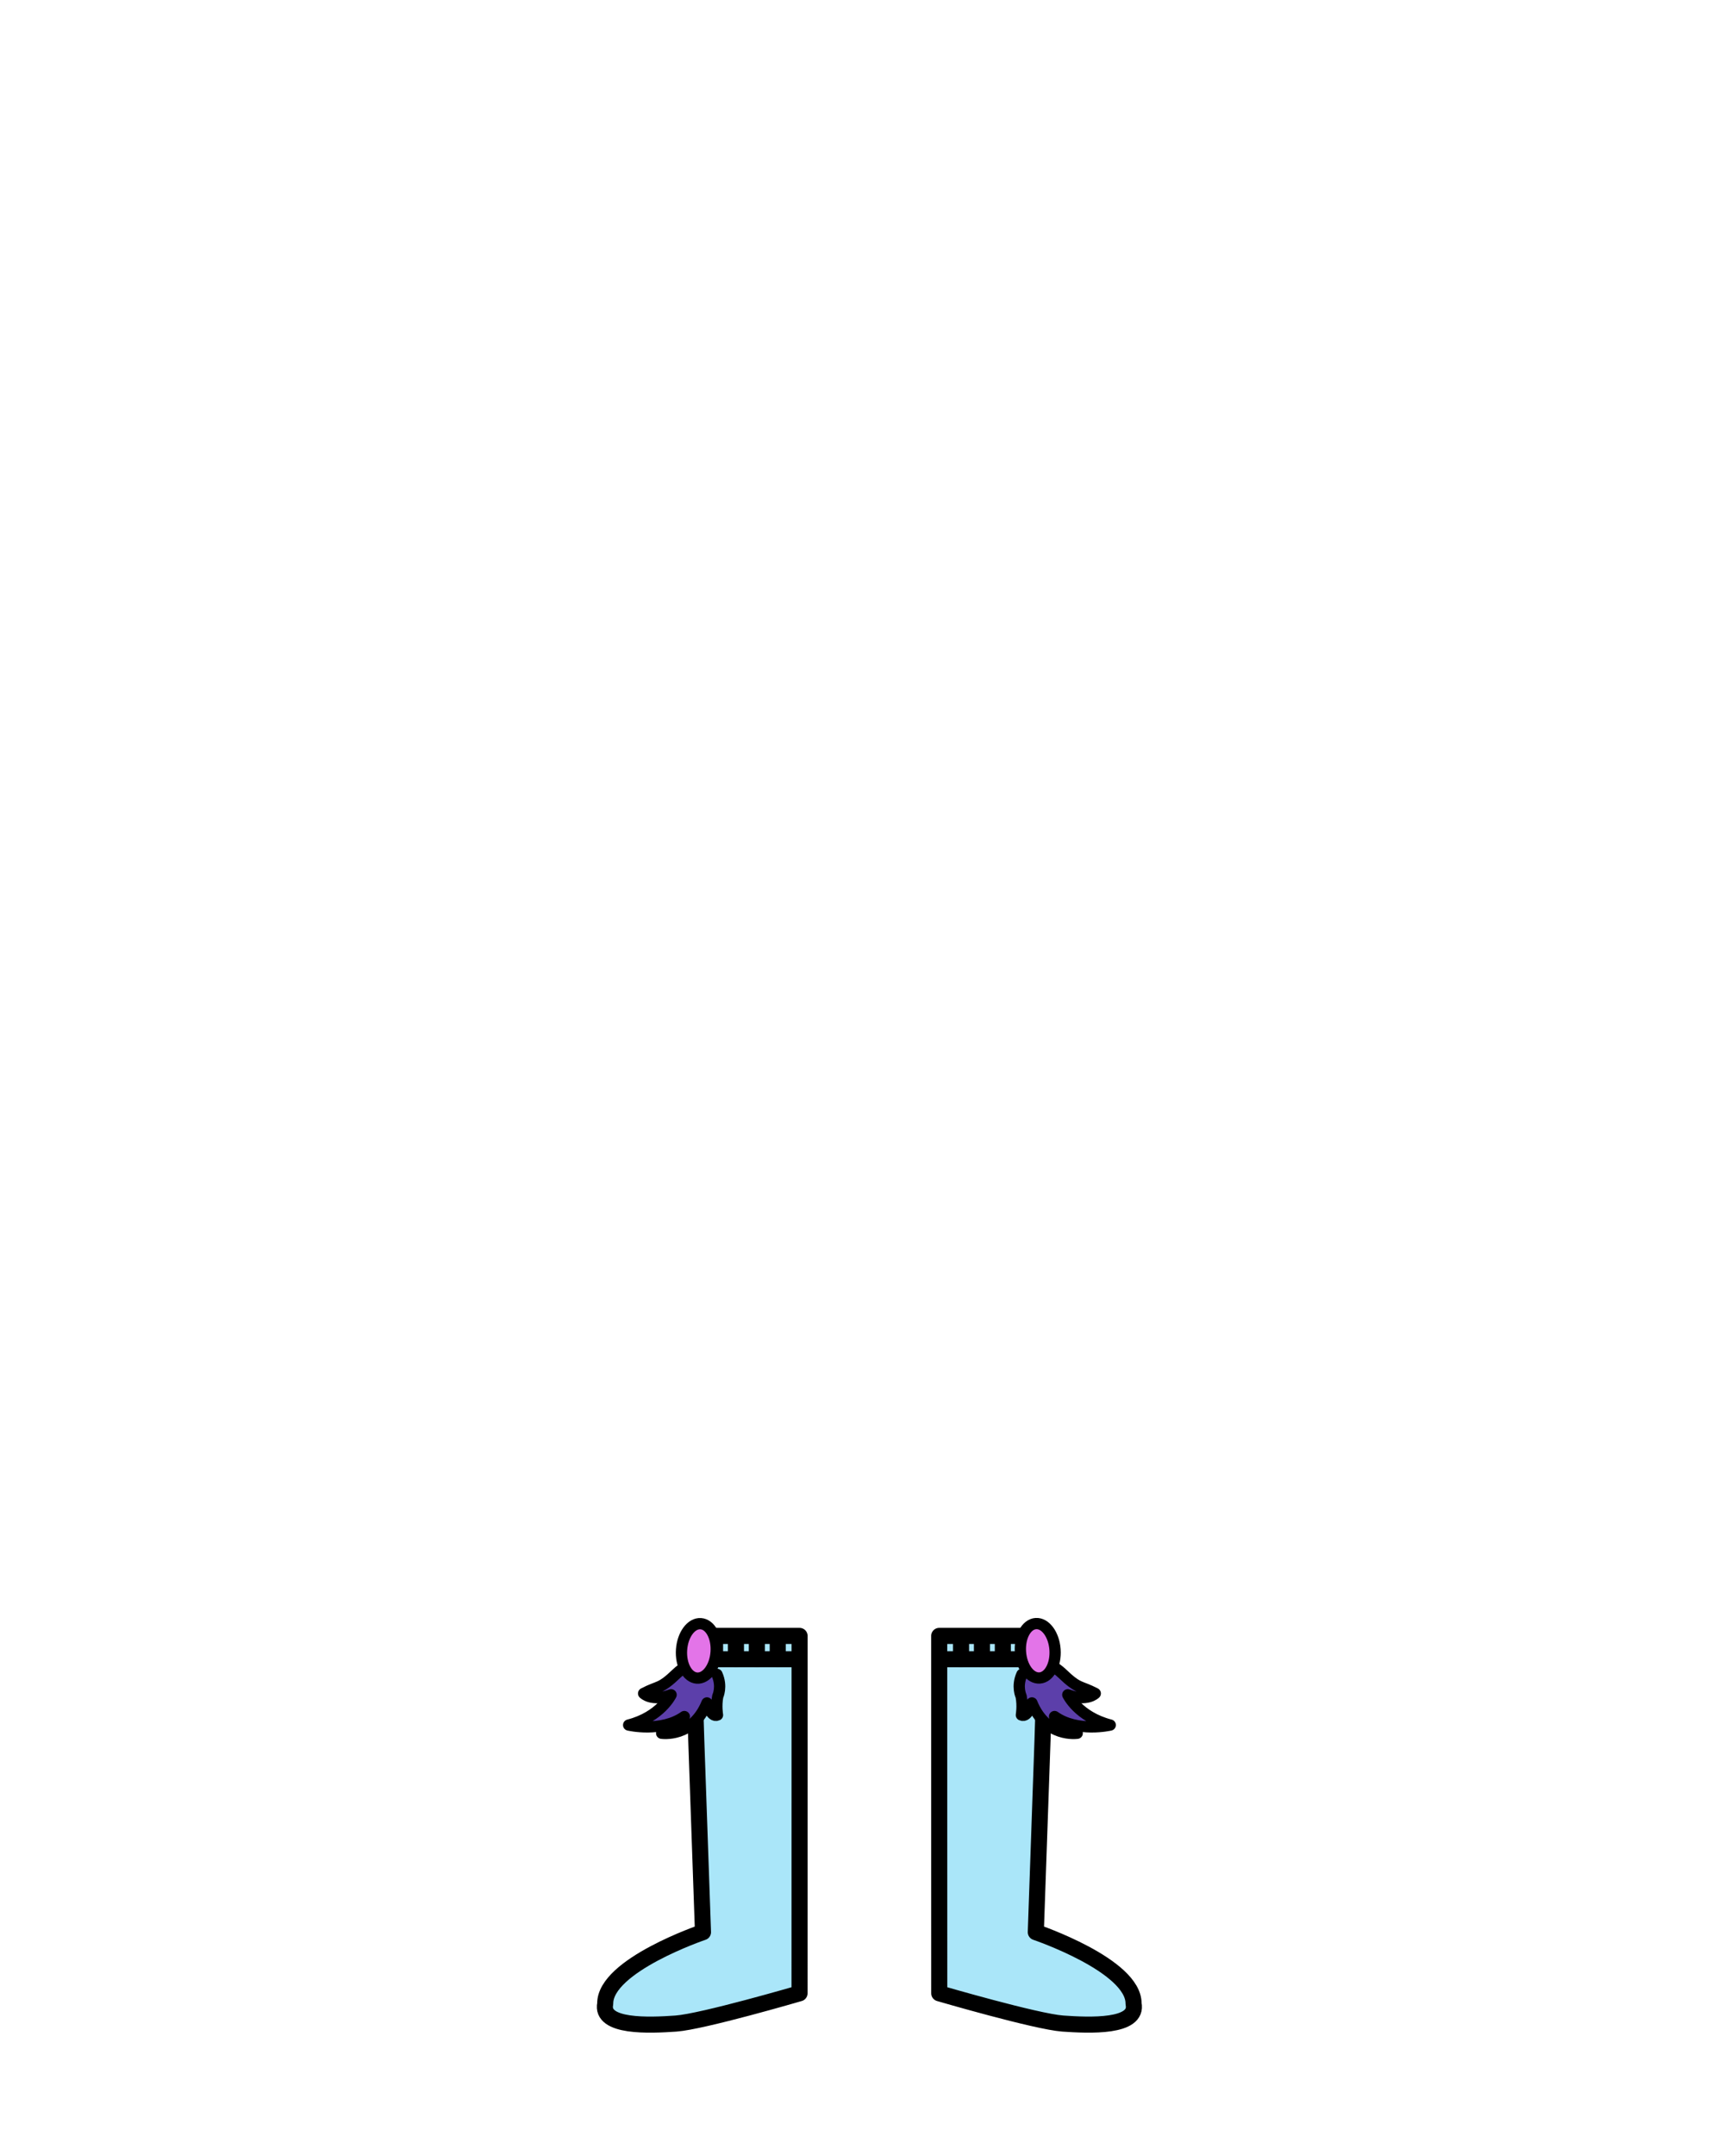 <?xml version="1.0" encoding="utf-8"?>
<!-- Generator: Adobe Illustrator 15.1.0, SVG Export Plug-In . SVG Version: 6.00 Build 0)  -->
<!DOCTYPE svg PUBLIC "-//W3C//DTD SVG 1.1//EN" "http://www.w3.org/Graphics/SVG/1.1/DTD/svg11.dtd">
<svg version="1.1" id="Layer_1" xmlns="http://www.w3.org/2000/svg" xmlns:xlink="http://www.w3.org/1999/xlink" x="0px" y="0px"
	 width="1080px" height="1340px" viewBox="0 0 1080 1340" enable-background="new 0 0 1080 1340" xml:space="preserve">
<g>
	<path id="kolor_2_" fill="#AAE6F9" d="M497.432,1081.745l-0.027,157.767c0,0-60.438,17.663-76.917,18.825
		c-16.482,1.162-47.056,2.502-43.971-12.41c3.637-24.221,60.821-44.429,60.821-44.429l-4.186-119.766l-1.977-64.462h66.256
		L497.432,1081.745L497.432,1081.745z"/>
	<g id="wzor_2_" display="none">
		<g display="inline">
			
				<line fill="none" stroke="#FEED5E" stroke-width="10" stroke-linecap="round" stroke-linejoin="round" stroke-miterlimit="10" x1="493.73" y1="1046.52" x2="436.865" y2="1046.52"/>
			
				<line fill="none" stroke="#EF4354" stroke-width="10" stroke-linecap="round" stroke-linejoin="round" stroke-miterlimit="10" x1="493.73" y1="1063.508" x2="436.865" y2="1063.508"/>
			
				<line fill="none" stroke="#EA9F31" stroke-width="10" stroke-linecap="round" stroke-linejoin="round" stroke-miterlimit="10" x1="492.73" y1="1079.996" x2="436.865" y2="1079.996"/>
		</g>
		<g display="inline">
			
				<line fill="none" stroke="#FEED5E" stroke-width="10" stroke-linecap="round" stroke-linejoin="round" stroke-miterlimit="10" x1="493.73" y1="1096.734" x2="436.865" y2="1096.734"/>
			
				<line fill="none" stroke="#EF4354" stroke-width="10" stroke-linecap="round" stroke-linejoin="round" stroke-miterlimit="10" x1="493.73" y1="1113.723" x2="436.865" y2="1113.723"/>
			
				<line fill="none" stroke="#EA9F31" stroke-width="10" stroke-linecap="round" stroke-linejoin="round" stroke-miterlimit="10" x1="492.73" y1="1130.212" x2="436.865" y2="1130.212"/>
		</g>
		<g display="inline">
			
				<line fill="none" stroke="#FEED5E" stroke-width="10" stroke-linecap="round" stroke-linejoin="round" stroke-miterlimit="10" x1="493.73" y1="1146.201" x2="436.865" y2="1146.201"/>
			
				<line fill="none" stroke="#EF4354" stroke-width="10" stroke-linecap="round" stroke-linejoin="round" stroke-miterlimit="10" x1="493.73" y1="1163.189" x2="436.865" y2="1163.189"/>
			
				<line fill="none" stroke="#EA9F31" stroke-width="10" stroke-linecap="round" stroke-linejoin="round" stroke-miterlimit="10" x1="492.73" y1="1179.678" x2="436.865" y2="1179.678"/>
		</g>
		
			<line display="inline" fill="none" stroke="#FEED5E" stroke-width="10" stroke-linecap="round" stroke-linejoin="round" stroke-miterlimit="10" x1="493.73" y1="1195.667" x2="436.865" y2="1195.667"/>
		
			<line display="inline" fill="none" stroke="#EF4354" stroke-width="10" stroke-linecap="round" stroke-linejoin="round" stroke-miterlimit="10" x1="493.73" y1="1212.656" x2="438.48" y2="1212.656"/>
		
			<line display="inline" fill="none" stroke="#EA9F31" stroke-width="10" stroke-linecap="round" stroke-linejoin="round" stroke-miterlimit="10" x1="492.73" y1="1229.145" x2="402.23" y2="1229.145"/>
		
			<line display="inline" fill="none" stroke="#FEED5E" stroke-width="10" stroke-linecap="round" stroke-linejoin="round" stroke-miterlimit="10" x1="473.98" y1="1245.133" x2="378.73" y2="1245.133"/>
	</g>
	
		<path id="kontor_2_" fill="none" stroke="#000000" stroke-width="10" stroke-linecap="round" stroke-linejoin="round" stroke-miterlimit="10" d="
		M497.432,1081.745l-0.027,157.767c0,0-60.438,17.663-76.917,18.825c-16.482,1.162-47.056,2.502-43.971-12.41
		c-0.217-23.779,60.821-44.429,60.821-44.429l-4.186-119.766l-1.977-64.462h66.256L497.432,1081.745L497.432,1081.745z"/>
	<g>
		
			<line fill="none" stroke="#000000" stroke-width="10" stroke-linecap="round" stroke-linejoin="round" stroke-miterlimit="10" x1="432.463" y1="1031.779" x2="496.43" y2="1031.779"/>
		
			<line fill="none" stroke="#000000" stroke-width="10" stroke-linecap="round" stroke-linejoin="round" stroke-miterlimit="10" x1="457.847" y1="1018.027" x2="457.847" y2="1031.779"/>
		
			<line fill="none" stroke="#000000" stroke-width="10" stroke-linecap="round" stroke-linejoin="round" stroke-miterlimit="10" x1="444.847" y1="1018.027" x2="444.847" y2="1031.779"/>
		
			<line fill="none" stroke="#000000" stroke-width="10" stroke-linecap="round" stroke-linejoin="round" stroke-miterlimit="10" x1="483.847" y1="1018.027" x2="483.847" y2="1031.779"/>
		
			<line fill="none" stroke="#000000" stroke-width="10" stroke-linecap="round" stroke-linejoin="round" stroke-miterlimit="10" x1="470.847" y1="1018.027" x2="470.847" y2="1031.779"/>
	</g>
</g>
<g>
	<path id="kolor_5_" fill="#AAE6F9" d="M584.3,1081.745v-64.474h66.256l-1.976,64.462l-4.187,119.765
		c0,0,57.185,20.208,60.82,44.429c3.086,14.912-27.488,13.572-43.971,12.41c-16.48-1.162-76.917-18.825-76.917-18.825
		L584.3,1081.745L584.3,1081.745z"/>
	<g id="wzor_3_" display="none">
		<g display="inline">
			
				<line fill="none" stroke="#FEED5E" stroke-width="10" stroke-linecap="round" stroke-linejoin="round" stroke-miterlimit="10" x1="644.865" y1="1046.52" x2="588" y2="1046.52"/>
			
				<line fill="none" stroke="#EF4354" stroke-width="10" stroke-linecap="round" stroke-linejoin="round" stroke-miterlimit="10" x1="644.865" y1="1063.508" x2="588" y2="1063.508"/>
			
				<line fill="none" stroke="#EA9F31" stroke-width="10" stroke-linecap="round" stroke-linejoin="round" stroke-miterlimit="10" x1="644.865" y1="1079.996" x2="589" y2="1079.996"/>
		</g>
		<g display="inline">
			
				<line fill="none" stroke="#FEED5E" stroke-width="10" stroke-linecap="round" stroke-linejoin="round" stroke-miterlimit="10" x1="644.865" y1="1096.734" x2="588" y2="1096.734"/>
			
				<line fill="none" stroke="#EF4354" stroke-width="10" stroke-linecap="round" stroke-linejoin="round" stroke-miterlimit="10" x1="644.865" y1="1113.723" x2="588" y2="1113.723"/>
			
				<line fill="none" stroke="#EA9F31" stroke-width="10" stroke-linecap="round" stroke-linejoin="round" stroke-miterlimit="10" x1="644.865" y1="1130.212" x2="589" y2="1130.212"/>
		</g>
		<g display="inline">
			
				<line fill="none" stroke="#FEED5E" stroke-width="10" stroke-linecap="round" stroke-linejoin="round" stroke-miterlimit="10" x1="644.865" y1="1146.201" x2="588" y2="1146.201"/>
			
				<line fill="none" stroke="#EF4354" stroke-width="10" stroke-linecap="round" stroke-linejoin="round" stroke-miterlimit="10" x1="644.865" y1="1163.189" x2="588" y2="1163.189"/>
			
				<line fill="none" stroke="#EA9F31" stroke-width="10" stroke-linecap="round" stroke-linejoin="round" stroke-miterlimit="10" x1="644.865" y1="1179.678" x2="589" y2="1179.678"/>
		</g>
		
			<line display="inline" fill="none" stroke="#FEED5E" stroke-width="10" stroke-linecap="round" stroke-linejoin="round" stroke-miterlimit="10" x1="644.865" y1="1195.667" x2="588" y2="1195.667"/>
		
			<line display="inline" fill="none" stroke="#EF4354" stroke-width="10" stroke-linecap="round" stroke-linejoin="round" stroke-miterlimit="10" x1="643.25" y1="1212.656" x2="588" y2="1212.656"/>
		
			<line display="inline" fill="none" stroke="#EA9F31" stroke-width="10" stroke-linecap="round" stroke-linejoin="round" stroke-miterlimit="10" x1="679.5" y1="1229.145" x2="589" y2="1229.145"/>
		
			<line display="inline" fill="none" stroke="#FEED5E" stroke-width="10" stroke-linecap="round" stroke-linejoin="round" stroke-miterlimit="10" x1="703" y1="1245.133" x2="607.75" y2="1245.133"/>
	</g>
	
		<path id="kontor_5_" fill="none" stroke="#000000" stroke-width="10" stroke-linecap="round" stroke-linejoin="round" stroke-miterlimit="10" d="
		M584.3,1081.745v-64.474h66.256l-1.976,64.462l-4.187,119.765c0,0,61.037,20.649,60.82,44.429
		c3.086,14.912-27.488,13.572-43.971,12.41c-16.48-1.162-76.917-18.825-76.917-18.825L584.3,1081.745L584.3,1081.745z"/>
	<g>
		
			<line fill="none" stroke="#000000" stroke-width="10" stroke-linecap="round" stroke-linejoin="round" stroke-miterlimit="10" x1="585.301" y1="1031.779" x2="649.268" y2="1031.779"/>
		
			<line fill="none" stroke="#000000" stroke-width="10" stroke-linecap="round" stroke-linejoin="round" stroke-miterlimit="10" x1="623.884" y1="1031.779" x2="623.884" y2="1018.027"/>
		
			<line fill="none" stroke="#000000" stroke-width="10" stroke-linecap="round" stroke-linejoin="round" stroke-miterlimit="10" x1="636.884" y1="1031.779" x2="636.884" y2="1018.027"/>
		
			<line fill="none" stroke="#000000" stroke-width="10" stroke-linecap="round" stroke-linejoin="round" stroke-miterlimit="10" x1="597.884" y1="1031.779" x2="597.884" y2="1018.027"/>
		
			<line fill="none" stroke="#000000" stroke-width="10" stroke-linecap="round" stroke-linejoin="round" stroke-miterlimit="10" x1="610.884" y1="1031.779" x2="610.884" y2="1018.027"/>
	</g>
</g>
<g>
	
		<path fill="#5C3FAA" stroke="#000000" stroke-width="7" stroke-linecap="round" stroke-linejoin="round" stroke-miterlimit="10" d="
		M438.164,1032.33c0,0-9.485,0.93-17.153,8.297c-10.396,9.988-10.883,7.357-20.606,12.432c0,0,5.019,5.248,17.106,0.825
		c0,0-6.495,13.697-26.42,18.819c0,0,20.399,4.84,34.647-5.294c0,0-10.42,8.05-14.11,10.396c0,0,19.336,2.986,28.179-18.869
		c0,0,2.584,9.394,6.56,7.525c0,0-0.991-5.641,0.153-11.612c0,0,2.955-6.117-0.49-13.686"/>
	
		<ellipse transform="matrix(-0.071 0.998 -0.998 -0.071 1490.39 664.919)" fill="#E374E8" stroke="#000000" stroke-width="7" stroke-linecap="round" stroke-linejoin="round" stroke-miterlimit="10" cx="435.44" cy="1026.763" rx="16.954" ry="10.771"/>
</g>
<g>
	
		<path fill="#5C3FAA" stroke="#000000" stroke-width="7" stroke-linecap="round" stroke-linejoin="round" stroke-miterlimit="10" d="
		M635.76,1041.163c-3.445,7.568-0.49,13.686-0.49,13.686c1.145,5.972,0.153,11.612,0.153,11.612c3.976,1.868,6.56-7.525,6.56-7.525
		c8.843,21.855,28.179,18.869,28.179,18.869c-3.69-2.346-14.11-10.396-14.11-10.396c14.248,10.134,34.647,5.294,34.647,5.294
		c-19.925-5.122-26.42-18.819-26.42-18.819c12.087,4.423,17.106-0.825,17.106-0.825c-9.724-5.074-10.211-2.443-20.606-12.432
		c-7.668-7.367-17.153-8.297-17.153-8.297"/>
	
		<ellipse transform="matrix(-0.998 0.071 -0.071 -0.998 1363.558 2005.344)" fill="#E374E8" stroke="#000000" stroke-width="7" stroke-linecap="round" stroke-linejoin="round" stroke-miterlimit="10" cx="646.349" cy="1026.763" rx="10.771" ry="16.954"/>
</g>
</svg>
